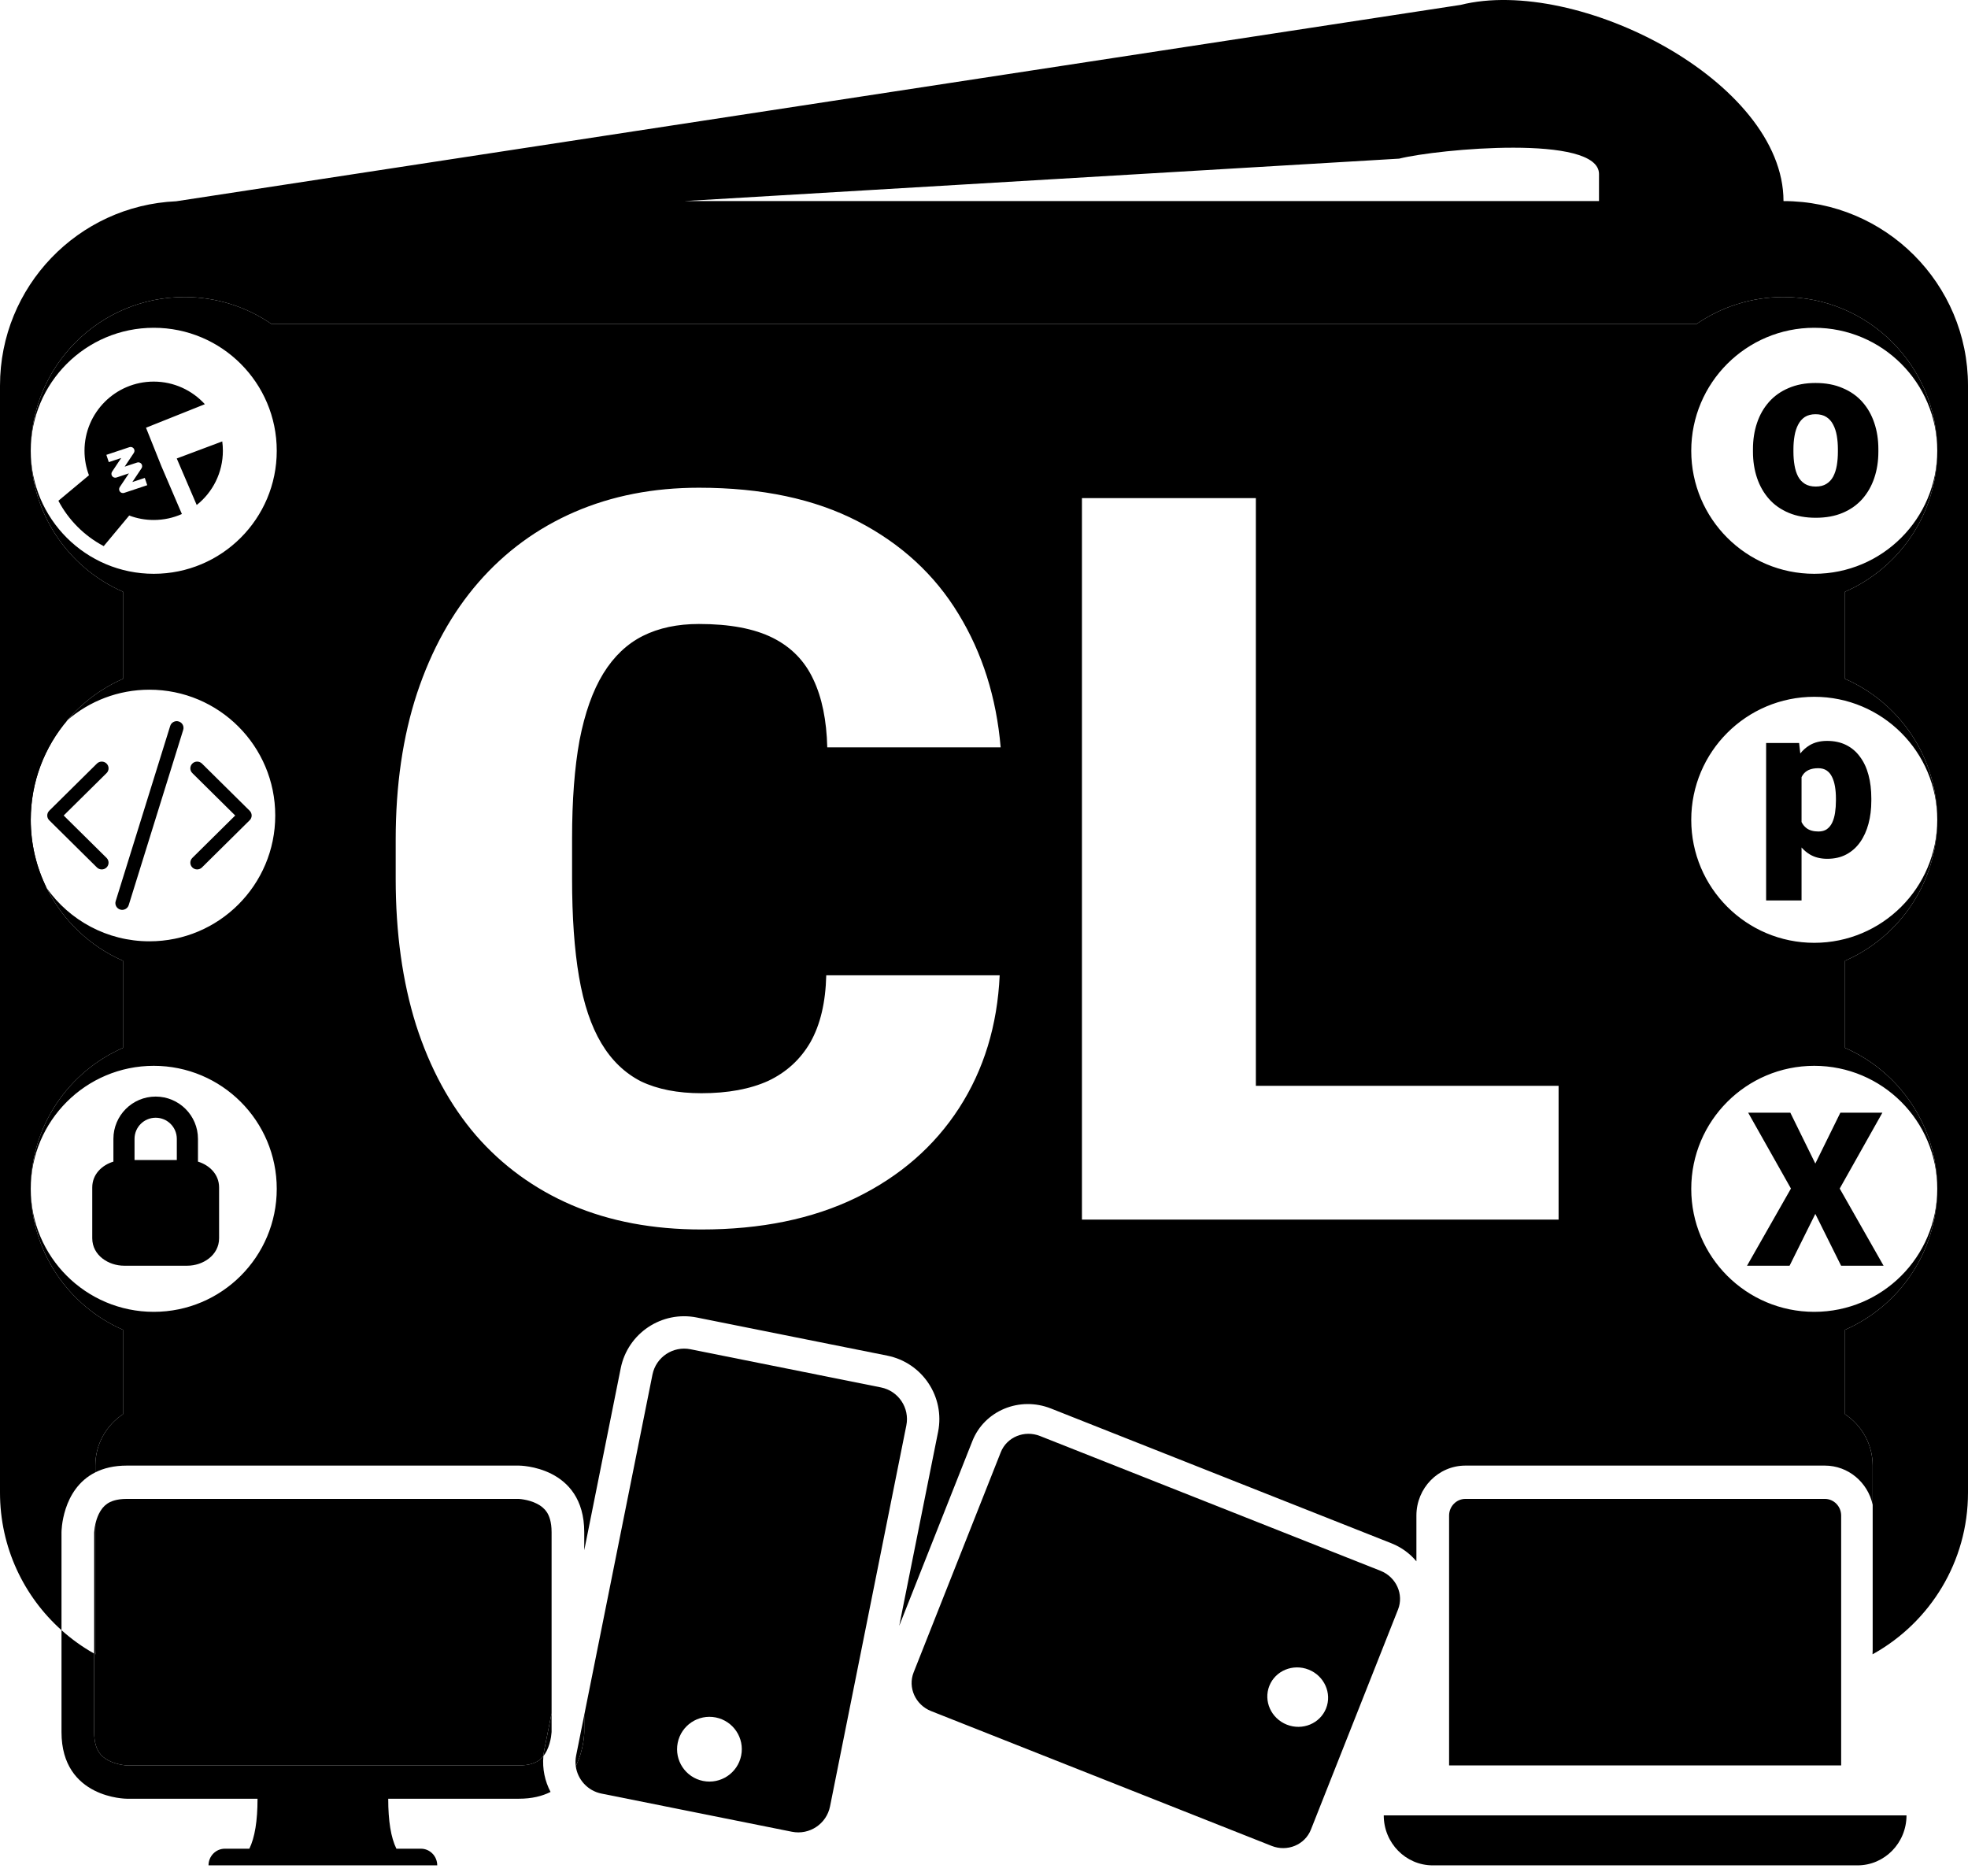 <svg xmlns="http://www.w3.org/2000/svg" viewBox="0 0 64 61"><g fill="none" class="nc-icon-wrapper"><g id="1721984123836-5972587_jsopx-class-library-logo-white-filled"><path d="M45 59.034H62C62 59.932 61.286 60.659 60.406 60.659H46.594C45.714 60.659 45 59.932 45 59.034Z" fill="currentColor"></path><path d="M3.1 53.659C3.1 53.705 3.102 53.75 3.105 53.795L3.062 53.772V56.326C3.062 56.678 3.146 56.87 3.216 56.977C3.291 57.092 3.398 57.182 3.538 57.253C3.681 57.326 3.838 57.368 3.968 57.39C4.03 57.401 4.08 57.406 4.109 57.408L4.121 57.408L4.135 57.409H16.875C17.22 57.409 17.409 57.324 17.514 57.253C17.573 57.213 17.625 57.164 17.671 57.106C17.678 57.031 17.689 56.955 17.704 56.88L17.938 55.714V49.826C17.938 49.474 17.854 49.282 17.784 49.174C17.709 49.06 17.602 48.97 17.462 48.899C17.319 48.826 17.162 48.784 17.032 48.762C16.97 48.751 16.921 48.746 16.891 48.744C16.878 48.743 16.87 48.743 16.865 48.742H4.125C3.78 48.742 3.591 48.827 3.486 48.899C3.374 48.975 3.286 49.085 3.216 49.227C3.161 49.339 3.124 49.459 3.1 49.568V53.659Z" fill="currentColor"></path><path fill-rule="evenodd" clip-rule="evenodd" d="M28.649 45.117L22.456 43.876C21.887 43.762 21.332 44.131 21.218 44.701L19 55.769V56.326C19 56.326 19 56.881 18.724 57.43C18.781 57.864 19.108 58.234 19.561 58.325L25.754 59.566C26.324 59.68 26.879 59.311 26.993 58.741L29.474 46.355C29.589 45.785 29.219 45.231 28.649 45.117ZM24.103 57.088C23.989 57.658 23.434 58.028 22.864 57.914C22.294 57.8 21.925 57.245 22.039 56.675C22.153 56.105 22.708 55.735 23.278 55.849C23.848 55.964 24.218 56.518 24.103 57.088Z" fill="currentColor"></path><path d="M47.656 48.742H59.344C59.637 48.742 59.875 48.985 59.875 49.284V57.409H47.125V49.284C47.125 48.985 47.363 48.742 47.656 48.742Z" fill="currentColor"></path><path fill-rule="evenodd" clip-rule="evenodd" d="M47.5 0.159C51.287 -0.788 58 2.636 58 6.539C61.314 6.539 64 9.225 64 12.539V48.539C64 50.786 62.765 52.744 60.938 53.772L60.895 53.795C60.898 53.75 60.9 53.705 60.9 53.659V48.932V47.659C60.9 46.961 60.542 46.346 60 45.989V43.243C61.766 42.472 63 40.709 63 38.659C63 36.609 61.766 34.847 60 34.075V31.243C61.766 30.472 63 28.709 63 26.659C63 24.609 61.766 22.847 60 22.075V19.243C61.766 18.472 63 16.709 63 14.659C63 11.898 60.761 9.659 58 9.659C56.948 9.659 55.972 9.984 55.166 10.539H8.834C8.028 9.984 7.052 9.659 6 9.659C3.239 9.659 1 11.898 1 14.659C1 16.709 2.234 18.472 4 19.243V22.075C3.3 22.381 2.683 22.843 2.194 23.416C1.45 24.289 1 25.422 1 26.659C1 27.457 1.187 28.212 1.52 28.882C2.042 29.931 2.922 30.772 4 31.243V34.075C2.234 34.847 1 36.609 1 38.659C1 40.709 2.234 42.472 4 43.243V45.989C3.458 46.346 3.1 46.961 3.1 47.659V47.879C2 48.429 2 49.826 2 49.826V53.011C0.773 51.913 0 50.316 0 48.539V12.539C0 9.316 2.542 6.686 5.73 6.545L47.5 0.159ZM3.062 53.772C2.68 53.557 2.324 53.301 2 53.011V56.326C2 58.492 4.125 58.492 4.125 58.492H8.375C8.375 59.215 8.286 59.756 8.109 60.117H7.312C7.019 60.117 6.781 60.36 6.781 60.659H14.219C14.219 60.36 13.981 60.117 13.688 60.117H12.891C12.713 59.756 12.625 59.215 12.625 58.492H16.875C17.296 58.492 17.633 58.408 17.904 58.271C17.72 57.922 17.634 57.52 17.671 57.106C17.713 57.053 17.751 56.993 17.784 56.925C17.856 56.778 17.897 56.618 17.919 56.486C17.929 56.423 17.934 56.372 17.936 56.342C17.937 56.329 17.937 56.32 17.938 56.316V55.714L17.704 56.88C17.689 56.955 17.678 57.031 17.671 57.106C17.625 57.164 17.573 57.213 17.514 57.253C17.409 57.324 17.22 57.409 16.875 57.409H4.135L4.121 57.408L4.109 57.408C4.08 57.406 4.03 57.401 3.968 57.39C3.838 57.368 3.681 57.326 3.538 57.253C3.398 57.182 3.291 57.092 3.216 56.977C3.146 56.87 3.062 56.678 3.062 56.326V53.772ZM3.062 53.772V49.836C3.063 49.831 3.063 49.823 3.064 49.81C3.066 49.779 3.071 49.729 3.081 49.665C3.086 49.634 3.093 49.601 3.1 49.568V53.659C3.1 53.705 3.102 53.75 3.105 53.795L3.062 53.772ZM19 55.769V56.326C19 56.326 19 56.881 18.724 57.43C18.709 57.319 18.713 57.203 18.736 57.087L19 55.769ZM22.246 6.539H52V5.659C52 4.358 46.762 4.844 45.5 5.159L22.246 6.539Z" fill="currentColor"></path><path fill-rule="evenodd" clip-rule="evenodd" d="M29.712 54.383L32.545 47.226C32.74 46.732 33.312 46.495 33.822 46.697L44.895 51.08C45.405 51.282 45.66 51.846 45.464 52.34L42.631 59.497C42.435 59.991 41.864 60.228 41.354 60.026L30.28 55.642C29.771 55.441 29.516 54.877 29.712 54.383ZM42.556 54.293C43.066 54.495 43.32 55.059 43.125 55.553C42.929 56.047 42.358 56.284 41.848 56.083C41.338 55.881 41.084 55.317 41.279 54.823C41.475 54.328 42.046 54.092 42.556 54.293Z" fill="currentColor"></path><path fill-rule="evenodd" clip-rule="evenodd" d="M6.438 37.034V37.774C6.808 37.888 7.125 38.184 7.125 38.615V40.265C7.125 40.827 6.588 41.159 6.094 41.159H4.031C3.537 41.159 3 40.827 3 40.265V38.615C3 38.184 3.317 37.888 3.688 37.774V37.034C3.688 36.275 4.303 35.659 5.062 35.659C5.822 35.659 6.438 36.275 6.438 37.034ZM4.375 37.034C4.375 36.654 4.683 36.347 5.062 36.347C5.442 36.347 5.75 36.654 5.75 37.034V37.722H4.375V37.034Z" fill="currentColor"></path><path fill-rule="evenodd" clip-rule="evenodd" d="M4 45.989C3.458 46.346 3.1 46.961 3.1 47.659V47.879C3.37 47.743 3.706 47.659 4.125 47.659H16.875C16.875 47.659 19 47.659 19 49.826V50.411L20.186 44.494C20.414 43.354 21.523 42.615 22.663 42.844L28.856 44.084C29.996 44.313 30.735 45.422 30.507 46.562L29.243 52.87L31.622 46.861C32.013 45.872 33.156 45.398 34.176 45.802L45.25 50.186C45.578 50.316 45.853 50.521 46.062 50.772V49.284C46.062 48.387 46.776 47.659 47.656 47.659H59.344C60.105 47.659 60.742 48.204 60.9 48.932V47.659C60.9 46.961 60.542 46.346 60 45.989V43.243C61.766 42.472 63 40.709 63 38.659C63 40.868 61.209 42.659 59 42.659C56.791 42.659 55 40.868 55 38.659C55 36.45 56.791 34.659 59 34.659C61.209 34.659 63 36.45 63 38.659C63 36.609 61.766 34.847 60 34.075V31.243C61.766 30.472 63 28.709 63 26.659C63 28.868 61.209 30.659 59 30.659C56.791 30.659 55 28.868 55 26.659C55 24.45 56.791 22.659 59 22.659C61.209 22.659 63 24.45 63 26.659C63 24.609 61.766 22.847 60 22.075V19.243C61.766 18.472 63 16.709 63 14.659C63 16.868 61.209 18.659 59 18.659C56.791 18.659 55 16.868 55 14.659C55 12.45 56.791 10.659 59 10.659C61.209 10.659 63 12.45 63 14.659C63 11.898 60.761 9.659 58 9.659C56.948 9.659 55.972 9.984 55.166 10.539H8.834C8.028 9.984 7.052 9.659 6 9.659C3.239 9.659 1 11.898 1 14.659C1 12.45 2.791 10.659 5 10.659C7.209 10.659 9 12.45 9 14.659C9 16.868 7.209 18.659 5 18.659C2.791 18.659 1 16.868 1 14.659C1 16.709 2.234 18.472 4 19.243V22.075C3.3 22.381 2.683 22.843 2.194 23.416C2.91 22.8 3.842 22.428 4.86 22.428C7.119 22.428 8.951 24.26 8.951 26.519C8.951 28.779 7.119 30.61 4.86 30.61C3.481 30.61 2.261 29.927 1.52 28.882C2.042 29.931 2.922 30.772 4 31.243V34.075C2.234 34.847 1 36.609 1 38.659C1 36.45 2.791 34.659 5 34.659C7.209 34.659 9 36.45 9 38.659C9 40.868 7.209 42.659 5 42.659C2.791 42.659 1 40.868 1 38.659C1 40.709 2.234 42.472 4 43.243V45.989ZM32.51 31.715H26.87C26.849 32.596 26.677 33.321 26.355 33.891C26.032 34.449 25.576 34.868 24.985 35.148C24.394 35.416 23.669 35.55 22.81 35.55C22.036 35.55 21.381 35.421 20.844 35.164C20.318 34.895 19.888 34.481 19.555 33.923C19.222 33.364 18.98 32.645 18.83 31.764C18.679 30.883 18.604 29.819 18.604 28.573V27.268C18.604 26.022 18.685 24.959 18.846 24.078C19.018 23.186 19.276 22.461 19.619 21.902C19.963 21.344 20.393 20.936 20.908 20.678C21.424 20.42 22.031 20.291 22.729 20.291C23.728 20.291 24.529 20.441 25.13 20.742C25.732 21.043 26.172 21.494 26.451 22.096C26.731 22.686 26.881 23.422 26.903 24.303H32.542C32.403 22.681 31.946 21.236 31.173 19.969C30.399 18.69 29.309 17.686 27.902 16.956C26.494 16.225 24.77 15.86 22.729 15.86C21.247 15.86 19.899 16.123 18.685 16.649C17.471 17.176 16.429 17.939 15.559 18.938C14.7 19.926 14.033 21.129 13.561 22.547C13.099 23.954 12.868 25.539 12.868 27.3V28.573C12.868 30.335 13.088 31.919 13.529 33.327C13.98 34.734 14.63 35.932 15.478 36.92C16.338 37.908 17.38 38.666 18.604 39.192C19.84 39.718 21.241 39.981 22.81 39.981C24.743 39.981 26.419 39.638 27.837 38.95C29.266 38.252 30.383 37.28 31.189 36.034C31.994 34.788 32.435 33.348 32.51 31.715ZM50.686 35.309V39.659H40.841H38.826H35.185V16.198H40.841V35.309H50.686Z" fill="currentColor"></path><path fill-rule="evenodd" clip-rule="evenodd" d="M2.194 23.416C1.322 24.166 0.769 25.278 0.769 26.519C0.769 27.399 1.047 28.214 1.52 28.882C1.187 28.212 1 27.457 1 26.659C1 25.422 1.45 24.289 2.194 23.416ZM1.899 16.284C2.229 16.912 2.745 17.428 3.373 17.759L4.202 16.764C4.45 16.858 4.718 16.909 4.998 16.909C5.325 16.909 5.635 16.84 5.915 16.715L5.248 15.159L4.748 13.909L6.662 13.144C6.25 12.693 5.657 12.409 4.998 12.409C3.756 12.409 2.748 13.416 2.748 14.659C2.748 14.939 2.8 15.208 2.893 15.455L1.899 16.284ZM7.248 14.659C7.248 15.373 6.916 16.01 6.397 16.422L5.748 14.909L7.228 14.354C7.241 14.454 7.248 14.556 7.248 14.659ZM4.352 14.729C4.382 14.684 4.38 14.626 4.348 14.583C4.315 14.541 4.259 14.524 4.209 14.541L3.459 14.791L3.538 15.028L3.942 14.893L3.644 15.34C3.615 15.384 3.617 15.443 3.649 15.485C3.681 15.527 3.737 15.545 3.788 15.528L4.192 15.393L3.894 15.84C3.865 15.884 3.867 15.943 3.899 15.985C3.931 16.027 3.987 16.045 4.038 16.028L4.788 15.778L4.709 15.541L4.304 15.675L4.602 15.229C4.632 15.184 4.63 15.126 4.598 15.083C4.565 15.041 4.509 15.024 4.459 15.041L4.054 15.175L4.352 14.729ZM5.812 23.461C5.929 23.496 5.994 23.619 5.958 23.735L4.186 29.433C4.15 29.548 4.026 29.613 3.909 29.578C3.792 29.542 3.726 29.419 3.762 29.304L5.535 23.606C5.571 23.49 5.695 23.425 5.812 23.461ZM3.466 25.14C3.552 25.055 3.552 24.916 3.466 24.83C3.379 24.745 3.239 24.745 3.152 24.83L1.601 26.364C1.515 26.45 1.515 26.589 1.601 26.674L3.152 28.208C3.239 28.294 3.379 28.294 3.466 28.208C3.552 28.123 3.552 27.984 3.466 27.898L2.071 26.519L3.466 25.14ZM6.255 24.83C6.168 24.916 6.168 25.055 6.255 25.14L7.649 26.519L6.255 27.898C6.168 27.984 6.168 28.123 6.255 28.208C6.341 28.294 6.481 28.294 6.568 28.208L8.119 26.674C8.206 26.589 8.206 26.45 8.119 26.364L6.568 24.83C6.481 24.745 6.341 24.745 6.255 24.83ZM59.035 37.837L58.222 36.183H56.851L58.242 38.65L56.814 41.159H58.198L59.035 39.474L59.873 41.159H61.254L59.828 38.65L61.216 36.183H59.849L59.035 37.837ZM58.587 27.559V29.281H57.435V24.161H58.508L58.546 24.501C58.633 24.393 58.733 24.305 58.847 24.236C59.006 24.14 59.196 24.093 59.417 24.093C59.652 24.093 59.858 24.137 60.036 24.226C60.216 24.315 60.366 24.442 60.487 24.609C60.61 24.773 60.703 24.97 60.764 25.2C60.826 25.43 60.856 25.685 60.856 25.966V26.037C60.856 26.306 60.826 26.556 60.764 26.786C60.703 27.016 60.611 27.217 60.491 27.387C60.37 27.558 60.219 27.692 60.039 27.787C59.862 27.881 59.656 27.927 59.421 27.927C59.2 27.927 59.01 27.878 58.85 27.781C58.752 27.721 58.665 27.647 58.587 27.559ZM58.587 26.731C58.626 26.812 58.68 26.878 58.748 26.93C58.843 27.002 58.973 27.039 59.137 27.039C59.246 27.039 59.338 27.014 59.41 26.964C59.483 26.911 59.542 26.84 59.585 26.748C59.628 26.655 59.659 26.548 59.677 26.427C59.695 26.306 59.705 26.176 59.705 26.037V25.966C59.705 25.822 59.694 25.691 59.674 25.573C59.653 25.452 59.62 25.347 59.575 25.258C59.531 25.169 59.473 25.101 59.4 25.053C59.327 25.005 59.237 24.981 59.13 24.981C59.007 24.981 58.904 25.001 58.819 25.039C58.737 25.076 58.671 25.133 58.621 25.21C58.609 25.23 58.597 25.25 58.587 25.272V26.731ZM58.359 15.134C58.335 14.996 58.323 14.848 58.323 14.689V14.607C58.323 14.453 58.335 14.309 58.359 14.173C58.382 14.035 58.421 13.914 58.476 13.81C58.531 13.703 58.603 13.62 58.694 13.56C58.788 13.5 58.904 13.47 59.042 13.47C59.183 13.47 59.3 13.5 59.394 13.56C59.487 13.62 59.562 13.703 59.616 13.81C59.671 13.914 59.71 14.035 59.734 14.173C59.757 14.309 59.769 14.453 59.769 14.607V14.689C59.769 14.848 59.757 14.996 59.734 15.134C59.71 15.272 59.671 15.393 59.616 15.498C59.562 15.599 59.487 15.678 59.394 15.736C59.303 15.793 59.188 15.822 59.05 15.822C58.909 15.822 58.792 15.793 58.698 15.736C58.605 15.678 58.531 15.599 58.476 15.498C58.421 15.393 58.382 15.272 58.359 15.134ZM57.007 14.689V14.607C57.007 14.297 57.051 14.012 57.14 13.751C57.228 13.488 57.359 13.261 57.531 13.068C57.702 12.875 57.915 12.725 58.167 12.619C58.42 12.509 58.712 12.454 59.042 12.454C59.376 12.454 59.669 12.509 59.921 12.619C60.176 12.725 60.39 12.875 60.562 13.068C60.734 13.261 60.864 13.488 60.952 13.751C61.041 14.012 61.085 14.297 61.085 14.607V14.689C61.085 14.996 61.041 15.281 60.952 15.544C60.864 15.805 60.734 16.033 60.562 16.228C60.39 16.421 60.178 16.57 59.925 16.677C59.672 16.784 59.381 16.837 59.05 16.837C58.719 16.837 58.426 16.784 58.171 16.677C57.916 16.57 57.702 16.421 57.531 16.228C57.359 16.033 57.228 15.805 57.14 15.544C57.051 15.281 57.007 14.996 57.007 14.689Z" fill="currentColor"></path></g></g></svg>